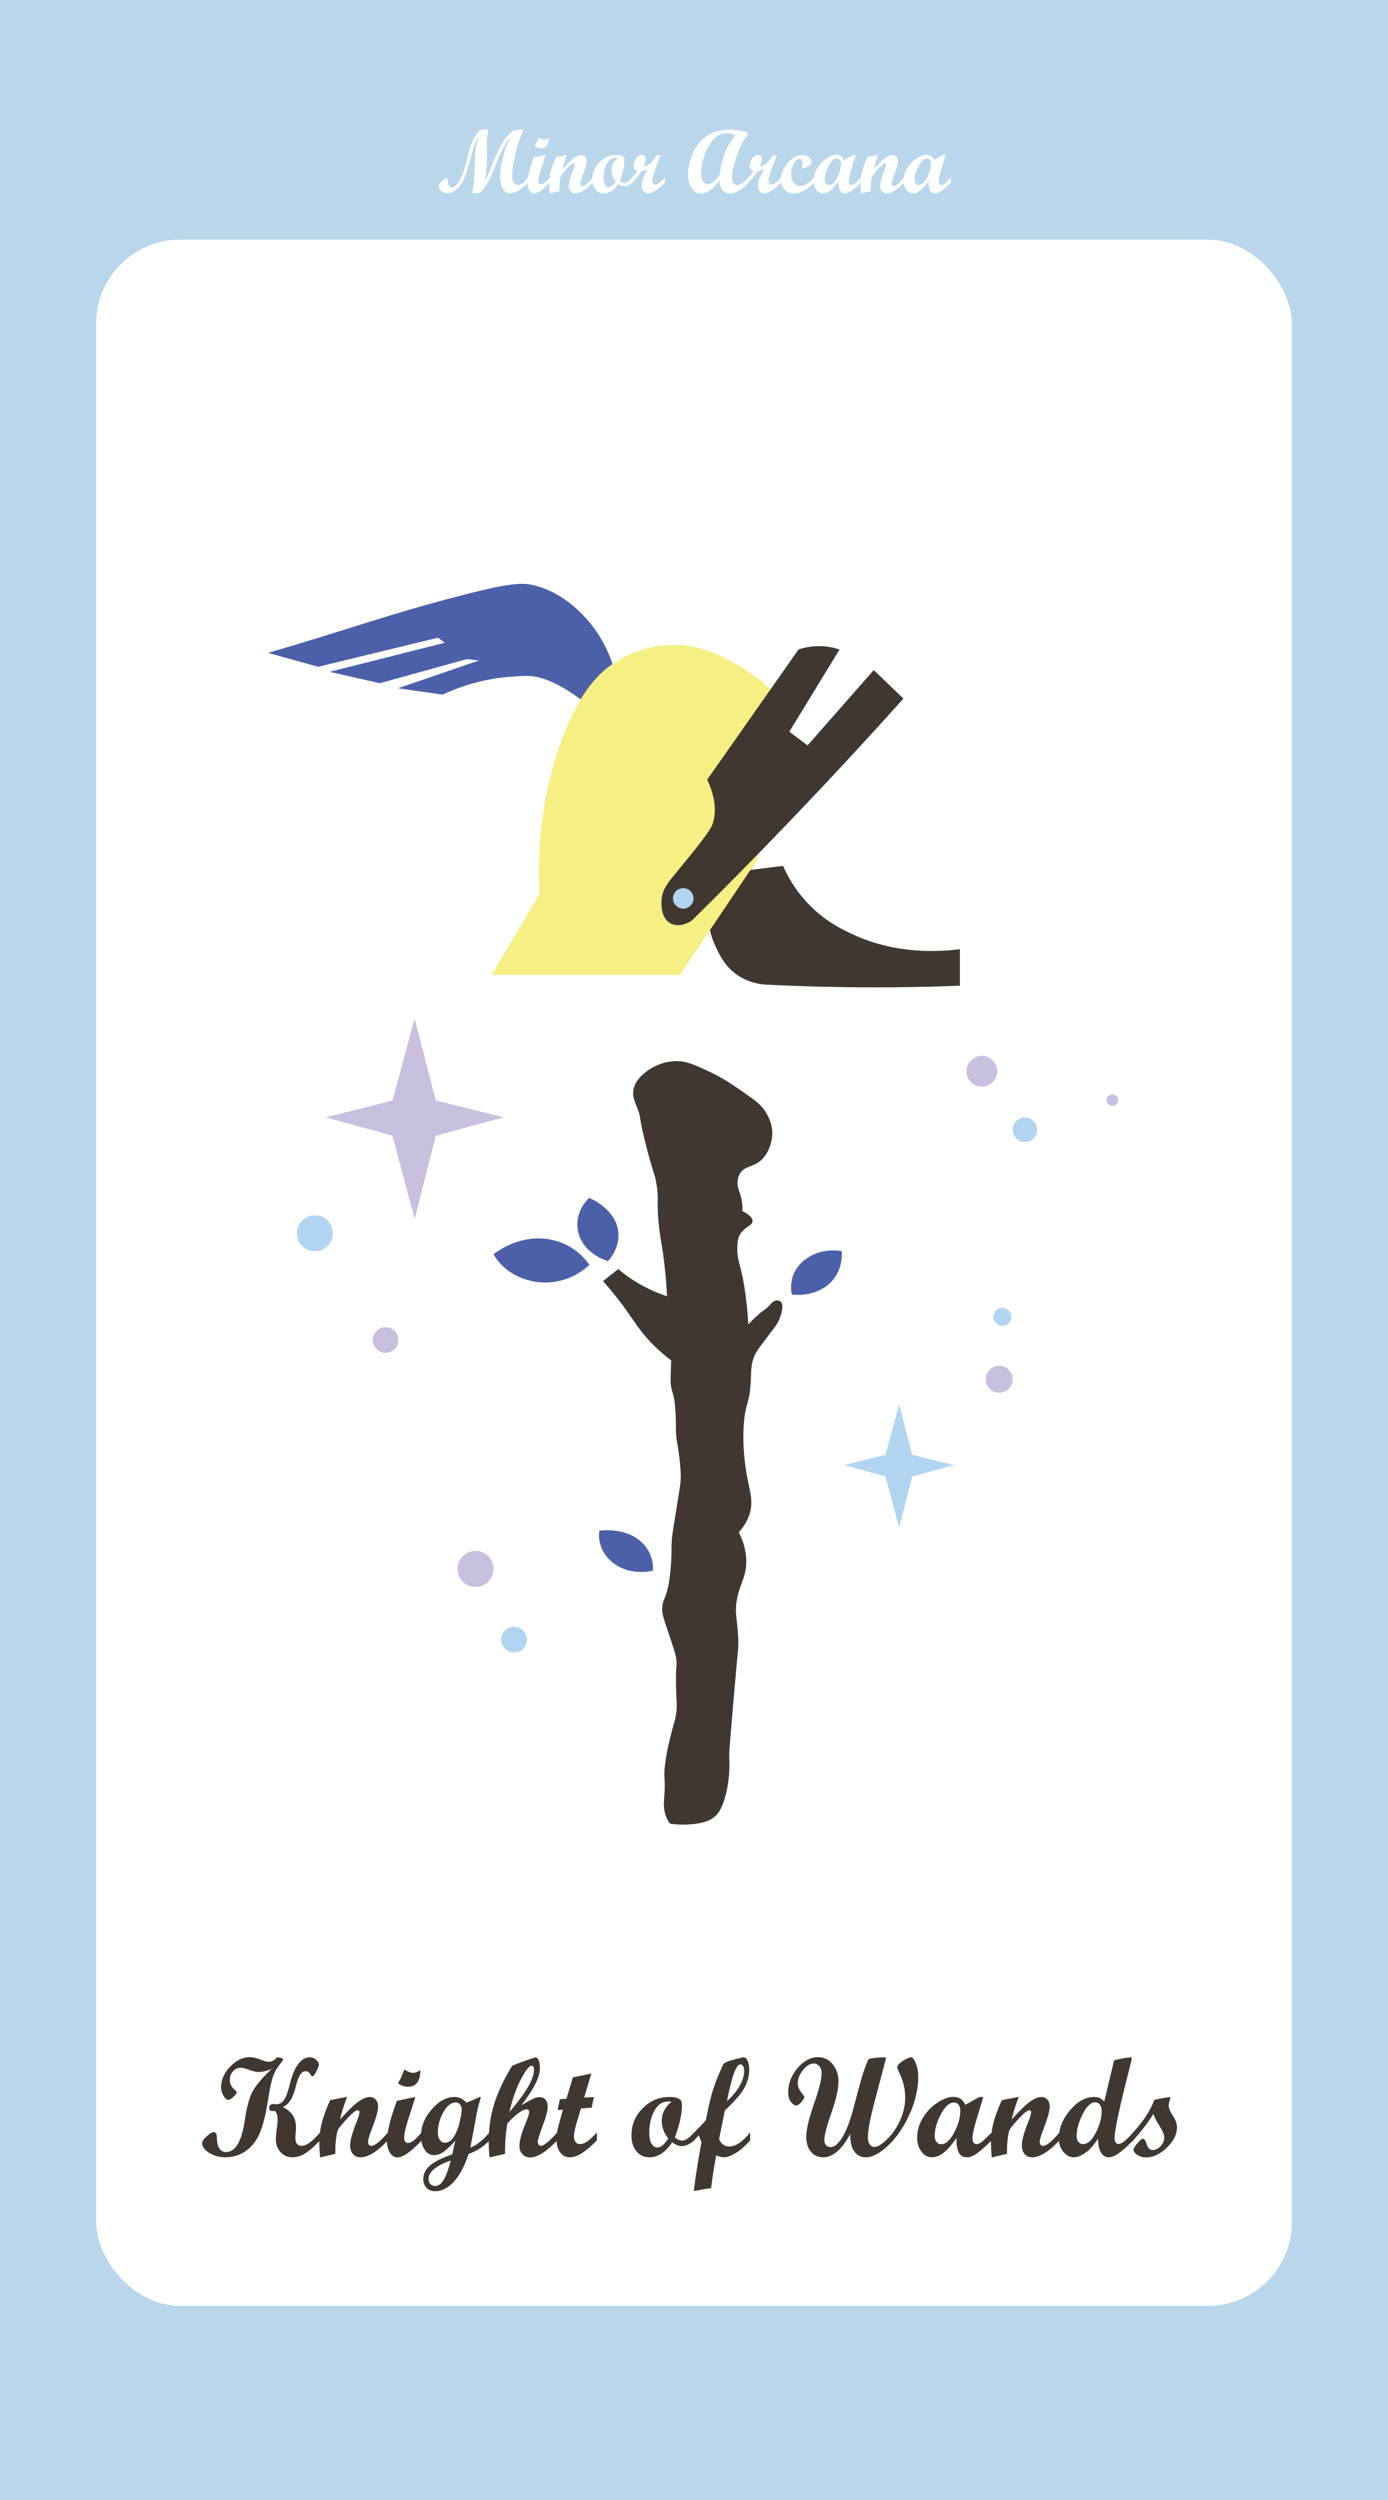 <?xml version="1.0" encoding="UTF-8"?><svg xmlns="http://www.w3.org/2000/svg" viewBox="0 0 1080 1944"><defs><style>.cls-1{fill:#fff;}.cls-2{fill:#f6ef84;}.cls-3{fill:#3f3730;}.cls-4{fill:#4c5fa9;}.cls-5{fill:#bad6eb;}.cls-6{fill:#c8c0de;}.cls-7{fill:#b1d4f0;}</style></defs><g id="_배경_텍스트"><g><rect class="cls-5" width="1080" height="1944"/><rect class="cls-1" x="74.84" y="186.39" width="930.33" height="1606.64" rx="65.21" ry="65.21"/><g><path class="cls-3" d="M211.29,1608.88c-3.97,1.54-7.32,2.31-10.04,2.31-1.93,0-4.4-.55-7.38-1.67-2.99-1.11-5.15-1.67-6.47-1.67-2.36,0-4.39,.92-6.07,2.77-1.68,1.84-2.52,4.07-2.52,6.69,0,3.01,1.36,5.66,4.08,7.95,.89,.75,1.34,1.33,1.34,1.72,0,.61-.81,1.74-2.44,3.38-1.63,1.65-3.02,2.47-4.16,2.47-1.25,0-2.51-1.06-3.76-3.17-1.25-2.11-1.88-4.28-1.88-6.5,0-5.8,2.36-11.17,7.09-16.11s9.85-7.41,15.36-7.41c2.11,0,4.74,.6,7.87,1.8,3.13,1.2,5.4,1.8,6.79,1.8,2.15,0,4.04-.88,5.69-2.63,.57-.57,1.09-.86,1.56-.86s1.24,.18,2.34,.54c1.09,.36,1.64,.75,1.64,1.18,0,.32-1,1.76-3.01,4.32-2.01,2.56-3.57,5.33-4.68,8.3-1.11,2.97-2.15,7.39-3.12,13.26l-1.13,6.61c-2.16,13.1-4.69,22.32-7.61,27.63-2.92,5.32-6.57,9.3-10.95,11.95s-9.12,3.98-14.2,3.98-9.1-1.15-12.8-3.44c-3.7-2.29-5.55-4.85-5.55-7.68,0-1.4,1.22-3.16,3.65-5.29,2.44-2.13,4.19-3.2,5.26-3.2,1.68,0,2.53,1.36,2.53,4.08,.11,7.63,2.52,11.44,7.25,11.44,7.34,0,12.19-8.41,14.56-25.24,1.04-7.2,2.57-13.47,4.59-18.83,2.02-5.35,7.42-12.18,16.19-20.49Zm37.71,55.48c-4.3,4.57-8.07,7.9-11.33,10-3.26,2.1-6.7,3.15-10.31,3.15s-6.74-1.36-9.16-4.08c-2.42-2.72-3.62-6.18-3.62-10.37,0-.61,.24-2.96,.72-7.06,.48-4.1,.72-6.54,.72-7.33,0-3.4-.7-5.82-2.09-7.25-.43,.07-1.09,.11-1.99,.11-1.68,0-2.52-.73-2.52-2.2,0-2.15,1.11-3.22,3.33-3.22l2.36,.16c2.26,0,4.17-1.06,5.75-3.17,1.58-2.11,3.08-6.09,4.51-11.92,3.51-14.29,8.79-21.43,15.85-21.43,1.65,0,3.21,.63,4.7,1.88,1.49,1.25,2.23,2.56,2.23,3.92,0,.82-.66,2.53-1.99,5.13-1.33,2.6-2.36,3.89-3.12,3.89-.39,0-.99-.66-1.77-1.99-.79-1.32-1.95-1.99-3.49-1.99-3.01,0-5.35,3.28-7.04,9.83s-3.38,11.01-5.1,13.37-3.58,3.9-5.59,4.62c3.58,1.86,6.19,4.03,7.81,6.5s2.44,5.75,2.44,9.83c0,.79-.08,2.08-.24,3.87-.16,1.79-.24,3.12-.24,3.97,0,4.01,1.63,6.02,4.89,6.02,3.76,0,8.52-3.47,14.29-10.42v6.18Z"/><path class="cls-3" d="M301.74,1664.42c-8.27,8.74-15.36,13.11-21.27,13.11-2.4,0-4.33-.84-5.8-2.52s-2.2-3.94-2.2-6.77c0-3.83,1.57-9.69,4.73-17.56,1.68-4.22,2.52-6.91,2.52-8.06s-.45-1.72-1.34-1.72c-.5,0-1.16,.25-1.99,.75-.75,.5-1.63,1.2-2.63,2.09-.9,.82-1.9,1.83-3.01,3.01-.97,1-2.01,2.15-3.12,3.44l-3.01,3.49c-1.33,1.61-2.15,3.31-2.47,5.1-.54,3.04-.9,5.84-1.07,8.38-.11,1.9-.16,4.46-.16,7.68l-11.87,2.79c-.39-4.83-.59-8.43-.59-10.8,0-5.76,.67-11.23,2.01-16.38,1.34-5.16,3.5-10.96,6.47-17.4l13.11-2.52c-2.76,7.41-4.56,13.25-5.42,17.51,5.87-6.55,10.53-11.09,13.98-13.62,3.45-2.53,6.51-3.79,9.2-3.79,1.82,0,3.34,.69,4.56,2.07,1.22,1.38,1.82,3.1,1.82,5.18,0,3.43-1.54,9.09-4.62,16.97-2.11,5.41-3.17,8.92-3.17,10.53,0,2.15,.88,3.23,2.64,3.23,2.62,0,6.86-3.46,12.71-10.37v6.18Z"/><path class="cls-3" d="M328.11,1664.42c-8.38,8.81-14.65,13.21-18.8,13.21-2.29,0-4.23-1.17-5.8-3.52-1.58-2.34-2.36-5.29-2.36-8.83,0-7.63,2.58-18.19,7.73-31.69l13.64-2.85h.64l-5.37,16.81c-2.22,6.95-3.33,11.91-3.33,14.88,0,1.18,.26,2.14,.78,2.87,.52,.73,1.17,1.1,1.96,1.1,1.4,0,2.8-.51,4.22-1.53,1.41-1.02,3.64-3.23,6.69-6.63v6.18Zm-1.07-54.68c0,8.59-3.17,12.89-9.51,12.89-3.08,0-5.71-.93-7.89-2.79,2.08-3.15,3.69-6.7,4.83-10.63,2.83,1.75,5.1,2.63,6.82,2.63,1.93,0,3.85-.7,5.75-2.09Z"/><path class="cls-3" d="M380.86,1664.42c-4.54,4.76-9.99,8.27-16.32,10.52-2.97,9.27-6.74,16.42-11.31,21.43s-9.41,7.52-14.53,7.52c-2.79,0-5.05-.88-6.77-2.63-1.72-1.75-2.58-4.06-2.58-6.93,0-3.83,1.71-7.27,5.13-10.31,3.42-3.04,9.23-5.98,17.43-8.81l2.31-10.58c-3.44,3.87-6.41,6.71-8.92,8.51-2.51,1.81-5.03,2.71-7.57,2.71-2.97,0-5.41-1.4-7.3-4.19s-2.85-6.43-2.85-10.9c0-7.3,2.78-14.15,8.35-20.54,5.56-6.39,11.48-9.59,17.74-9.59,3.47,0,6.55,1.47,9.24,4.4,1.61-.57,3.7-1.43,6.28-2.58l3.81-1.72h1.24c-1.39,4.23-2.46,8.34-3.22,12.35l-5.04,26.91c4.83-1.83,9.79-5.75,14.87-11.76v6.18Zm-30.08,15.52c-11.57,4.15-17.35,8.95-17.35,14.39,0,1.61,.48,2.93,1.45,3.95,.97,1.02,2.2,1.53,3.71,1.53,2.58,0,4.82-1.63,6.71-4.89,1.9-3.26,3.72-8.25,5.48-14.99Zm-4.51-13.75c2.54,0,4.8-1.5,6.77-4.51,1.97-3.01,3.5-6.82,4.59-11.44s1.64-7.82,1.64-9.61c0-1.68-.42-3.07-1.26-4.16-.84-1.09-1.89-1.64-3.14-1.64-3.8,0-7.11,2.56-9.94,7.68-2.83,5.12-4.24,10.33-4.24,15.63,0,2.47,.51,4.43,1.53,5.88,1.02,1.45,2.37,2.18,4.05,2.18Z"/><path class="cls-3" d="M433.54,1664.42c-8.49,8.81-15.47,13.21-20.95,13.21-2.44,0-4.45-.83-6.04-2.5-1.59-1.67-2.39-3.77-2.39-6.31,0-4.3,1.65-10.35,4.94-18.15,1.75-4.22,2.63-6.98,2.63-8.27,0-1.47-.7-2.2-2.09-2.2s-3.51,.98-6.23,2.93c-2.72,1.95-5.59,4.61-8.59,7.98-1.25,6.59-1.88,14.5-1.88,23.74l-11.98,2.79c-.47-3.76-.7-7.84-.7-12.25,0-10.67,1.47-20.61,4.4-29.81,2.94-9.2,7.55-18.96,13.86-29.27,4.69-1.9,8.78-3.45,12.27-4.65,3.49-1.2,5.49-1.8,5.99-1.8,.93,0,1.72,.75,2.36,2.26s.97,3.38,.97,5.64c0,3.8-1.16,7.99-3.49,12.6-2.33,4.6-5.98,10.16-10.96,16.68,4.77-2.76,7.94-4.49,9.52-5.21,1.58-.72,3.19-1.07,4.84-1.07,1.83,0,3.31,.65,4.44,1.96,1.13,1.31,1.7,3.04,1.7,5.19,0,3.23-1.29,8.22-3.85,14.99s-3.85,11.01-3.85,12.72c0,.79,.24,1.49,.72,2.09,.48,.61,1.05,.91,1.69,.91,2.29,0,6.52-3.46,12.67-10.37v6.18Zm-37.22-22.02c12.78-14.86,19.17-25.82,19.17-32.87,0-2.15-.59-3.22-1.77-3.22-1.97,0-4.78,3.53-8.43,10.58-3.65,7.05-6.64,15.56-8.97,25.51Z"/><path class="cls-3" d="M464.43,1664.42c-4.51,4.48-8.42,7.78-11.71,9.91-3.29,2.13-6.43,3.2-9.4,3.2s-5.58-1.3-7.49-3.89c-1.92-2.6-2.87-6.01-2.87-10.23,0-3.72,.92-8.64,2.76-14.75l2.28-8.13-4.12,.21,1.72-8.43,5.11-.21,5.04-16.76,14.35-2.95-5.55,18.68,7.58-.43-1.77,8.27-8.33,.64-3.58,12.04c-1.24,4.18-1.87,7.51-1.87,9.98,0,1.68,.42,3.05,1.27,4.11,.84,1.06,1.93,1.58,3.25,1.58,1.83,0,3.64-.58,5.43-1.75,1.79-1.16,4.43-3.59,7.91-7.28v6.18Z"/><path class="cls-3" d="M540.11,1664.42c-1.83,1.61-3.6,2.75-5.32,3.41-1.72,.66-3.08,.99-4.08,.99-2.58,0-5.14-1-7.68-3.01-5.16,7.81-11.06,11.71-17.72,11.71-4.15,0-7.52-1.56-10.1-4.67s-3.87-7.25-3.87-12.41c0-8.16,2.9-15.17,8.7-21.03,5.8-5.85,12.73-8.78,20.79-8.78,3.04,0,5.27,.33,6.69,.99,1.42,.66,2.28,1.44,2.61,2.34,.32,.9,.48,2.02,.48,3.38,0,6.7-1.83,14.91-5.48,24.65,1.83,1.68,3.74,2.52,5.75,2.52,2.4,0,5.48-2.09,9.24-6.28v6.18Zm-17.72-30.02c-.54-.21-1.31-.32-2.31-.32-4.66,0-8.3,2.44-10.93,7.3-2.63,4.87-3.95,10.56-3.95,17.08,0,3.62,.57,6.43,1.72,8.43,1.15,2.01,2.74,3.01,4.78,3.01,2.54,0,5.3-2.34,8.27-7.04-3.37-4.22-5.05-8.77-5.05-13.64,0-5.73,2.49-10.67,7.46-14.82Z"/><path class="cls-3" d="M583.67,1664.42c-3.72,4.19-7.4,7.42-11.05,9.69-3.65,2.27-6.9,3.41-9.76,3.41-1.36,0-3.22-.52-5.58-1.55-1.51,7.88-2.84,16.38-3.99,25.5-3.73,.5-8.21,1.27-13.44,2.31,1.14-9.81,3.13-22.54,5.96-38.19-.39-.68-1.09-2.4-2.1-5.16l-3.6,3.97h-1.23v-4.83l10.24-10.62c1.95-9.61,3.53-16.56,4.75-20.86s2.92-9.05,5.1-14.26c2.18-5.21,3.56-8.2,4.13-8.97,.57-.77,1.96-1.5,4.16-2.2,2.2-.7,4.55-1.36,7.06-1.99,2.51-.63,3.85-.94,4.03-.94,1.36,0,2.47,.89,3.33,2.66s1.29,4.1,1.29,7c0,5.01-1.32,9.84-3.96,14.49-2.64,4.65-7.64,10.37-15,17.17l-4.51,22.45c1.75,3.75,4.38,5.63,7.88,5.63,5,0,10.44-3.63,16.3-10.9v6.18Zm-18.04-30.61c4.19-3.65,7.47-7.58,9.85-11.79,2.38-4.21,3.57-8.08,3.57-11.63,0-1.5-.28-2.74-.83-3.71-.55-.97-1.24-1.45-2.06-1.45-1.57,0-3.17,2.06-4.79,6.18-1.62,4.12-3.54,11.58-5.74,22.4Z"/><path class="cls-3" d="M661.55,1659.37c-6.45,12.1-13.46,18.15-21.05,18.15-3.97,0-7.16-1.46-9.56-4.38-2.4-2.92-3.6-6.78-3.6-11.57,0-5.59,2-14.07,5.99-25.46,3.99-11.39,5.99-19.44,5.99-24.17,0-2.11-.6-3.87-1.8-5.26-1.2-1.4-2.69-2.09-4.48-2.09-2.76,0-5.5,1.68-8.22,5.05-2.72,3.37-4.08,6.8-4.08,10.31,0,2.69,1.22,5.48,3.65,8.38,1,1.22,1.5,2.06,1.5,2.52,0,.54-.77,1.74-2.31,3.6-1.54,1.86-2.87,2.79-3.97,2.79-1.18,0-2.52-.86-4.03-2.58s-2.26-4.28-2.26-7.68c0-6.91,2.43-13.19,7.28-18.85,4.85-5.66,10.21-8.49,16.09-8.49,4.4,0,8.13,1.82,11.17,5.47,3.04,3.65,4.57,8.19,4.57,13.63-.05,5.72-1.91,13.83-5.56,24.3-3.66,10.48-5.47,17.49-5.45,21.04,0,1.69,.43,3.02,1.29,4.01,.86,.99,2.01,1.48,3.44,1.48,3.12,0,6.21-2.54,9.29-7.63,3.08-5.08,5.89-12.37,8.43-21.86l5.05-18.91c1.97-7.45,4.17-13.95,6.6-19.5,.25-.61,1.92-1.08,5.02-1.42,3.09-.34,5.34-.51,6.74-.51s2.09,.29,2.09,.86l-9.84,37.49c-2.81,11-4.21,19.04-4.21,24.12,0,2.22,.46,3.99,1.4,5.29,.93,1.31,2.18,1.96,3.76,1.96,2.33,0,5.5-1.91,9.53-5.72,4.03-3.81,7.42-8.68,10.18-14.61,2.76-5.93,4.14-11.99,4.14-18.18,0-6.62-1.61-13.21-4.83-19.77-.9-1.9-1.34-3.08-1.34-3.54,0-1.54,1.48-3.24,4.43-5.1,2.95-1.86,5.08-2.79,6.37-2.79,1.22,0,2.44,1.62,3.68,4.86,1.24,3.24,1.85,6.63,1.85,10.18,0,9.42-2.2,19.06-6.61,28.92-4.4,9.87-9.88,17.97-16.44,24.3s-12.48,9.51-17.78,9.51c-3.76,0-6.74-1.51-8.94-4.54-2.2-3.03-3.25-7.56-3.14-13.62Z"/><path class="cls-3" d="M771.66,1664.42c-5.73,5.44-9.83,8.99-12.3,10.63s-4.83,2.47-7.09,2.47c-5.66,0-8.32-5-8-14.99-3.58,5.12-6.88,8.9-9.91,11.33s-6.15,3.65-9.37,3.65-5.83-1.48-8.03-4.43c-2.2-2.96-3.3-6.58-3.3-10.88,0-5.37,1.48-10.49,4.43-15.36,2.95-4.87,6.74-8.81,11.36-11.82s8.7-4.51,12.25-4.51c4.47,0,7.61,2.06,9.4,6.18l10.98-6.07h3.01l-4.74,15.74c-2.44,7.91-3.66,13.34-3.66,16.28s1.09,4.62,3.28,4.62c1.39,0,2.93-.74,4.62-2.23,1.68-1.49,4.04-3.75,7.09-6.79v6.18Zm-39.32,2.95c3.58,0,6.96-3.05,10.12-9.16,3.17-6.1,4.75-11.74,4.75-16.89,0-2-.45-3.57-1.34-4.7-.9-1.13-2.1-1.69-3.6-1.69-3.58,0-6.97,3.04-10.18,9.13-3.21,6.09-4.81,11.69-4.81,16.81,0,1.93,.47,3.5,1.42,4.7,.95,1.2,2.16,1.8,3.62,1.8Z"/><path class="cls-3" d="M824.35,1664.42c-8.27,8.74-15.36,13.11-21.27,13.11-2.4,0-4.33-.84-5.8-2.52s-2.2-3.94-2.2-6.77c0-3.83,1.57-9.69,4.73-17.56,1.68-4.22,2.52-6.91,2.52-8.06s-.45-1.72-1.34-1.72c-.5,0-1.16,.25-1.99,.75-.75,.5-1.63,1.2-2.63,2.09-.9,.82-1.9,1.83-3.01,3.01-.97,1-2.01,2.15-3.12,3.44l-3.01,3.49c-1.33,1.61-2.15,3.31-2.47,5.1-.54,3.04-.9,5.84-1.07,8.38-.11,1.9-.16,4.46-.16,7.68l-11.87,2.79c-.39-4.83-.59-8.43-.59-10.8,0-5.76,.67-11.23,2.01-16.38,1.34-5.16,3.5-10.96,6.47-17.4l13.11-2.52c-2.76,7.41-4.56,13.25-5.42,17.51,5.87-6.55,10.53-11.09,13.98-13.62,3.45-2.53,6.51-3.79,9.2-3.79,1.82,0,3.34,.69,4.56,2.07,1.22,1.38,1.82,3.1,1.82,5.18,0,3.43-1.54,9.09-4.62,16.97-2.11,5.41-3.17,8.92-3.17,10.53,0,2.15,.88,3.23,2.64,3.23,2.62,0,6.86-3.46,12.71-10.37v6.18Z"/><path class="cls-3" d="M881.66,1664.42c-5.16,5.12-9.09,8.58-11.79,10.39-2.71,1.81-5.1,2.71-7.17,2.71-2.54,0-4.56-1.24-6.04-3.71-1.49-2.47-2.25-6.09-2.28-10.85-2.94,4.76-6.13,8.38-9.59,10.85s-6.58,3.71-9.37,3.71c-3.04,0-5.73-1.44-8.06-4.32-2.33-2.88-3.49-6.26-3.49-10.12,0-7.98,2.91-15.39,8.73-22.21,5.82-6.82,12.07-10.23,18.77-10.23,1.86,0,3.32,.27,4.38,.81s2.21,1.45,3.46,2.74l7.68-32.12c6.27-1.47,10.5-2.2,12.69-2.2,.72,0,1.07,.29,1.07,.86,0,.39-.89,4.1-2.68,11.12-7.15,28.07-10.73,45.01-10.73,50.81,0,1.36,.29,2.45,.86,3.28,.57,.82,1.32,1.23,2.25,1.23,2.29,0,6.06-2.97,11.31-8.92v6.18Zm-38.83,2.85c3.51,0,6.79-2.97,9.83-8.92,3.04-5.94,4.56-11.51,4.56-16.7,0-2.11-.47-3.79-1.42-5.05-.95-1.25-2.2-1.88-3.73-1.88-3.33,0-6.55,3.11-9.67,9.32-3.12,6.21-4.67,11.83-4.67,16.84,0,1.97,.46,3.53,1.37,4.67,.91,1.15,2.16,1.72,3.73,1.72Z"/><path class="cls-3" d="M898.14,1632.94c2.47-.64,4.96-1.17,7.47-1.58,2.51-.41,4.01-.62,4.51-.62,.36,0,.54,.14,.54,.43,0,.54-.14,1.09-.43,1.66-.57,1.65-.86,3.22-.86,4.72,0,1.86,1.08,4.4,3.23,7.63,2.14,3.22,3.22,6.22,3.22,8.97,0,5.48-2.62,10.76-7.87,15.84-5.25,5.08-10.68,7.63-16.3,7.63-2.44,0-4.66-.64-6.66-1.93-2.01-1.29-3.01-2.67-3.01-4.14,0-.86,.99-2.49,2.98-4.89,1.99-2.4,3.41-3.6,4.27-3.6,1.15,0,2.17,1.47,3.06,4.4,.89,2.94,2.43,4.4,4.62,4.4s4.23-1.01,6.15-3.04c1.92-2.02,2.88-4.2,2.88-6.53,0-2.26-1.21-5.26-3.65-9.02-2.44-3.76-4.05-6.91-4.84-9.45-4.15,6.7-9.42,13.55-15.79,20.57h-1.24v-4.83c8.77-9.35,14.68-18.23,17.72-26.64Z"/></g><g><path class="cls-1" d="M410.88,142.03c-5.1,5.49-9.75,8.24-13.95,8.24-2.55,0-4.5-1.23-5.83-3.69-1.33-2.46-2-5.75-2-9.88,0-3.19,.65-7.58,1.96-13.16,1.31-5.58,3-10.28,5.08-14.08l1.98-3.55c-2.71,2.83-4.93,5.92-6.67,9.28-1.73,3.36-3.8,8.06-6.2,14.1-2.4,6.04-4.22,10.15-5.45,12.34s-2.41,3.97-3.54,5.35c-1.13,1.38-2.13,2.27-3.01,2.68-.88,.41-2.41,.62-4.6,.62-.84,0-1.26-.23-1.26-.68,0-.05,.15-.76,.45-2.15,.3-1.39,.61-3.62,.92-6.68s.54-8.27,.68-15.62,1.21-13.64,3.21-18.88c-2.14,2.44-4.33,8.11-6.57,17.02l-.86,3.35c-2.35,9.27-5.04,15.53-8.08,18.78-3.03,3.25-6.01,4.87-8.93,4.87-1.8,0-3.39-.57-4.76-1.71-1.37-1.14-2.05-2.45-2.05-3.93,0-1.14,.82-2.41,2.46-3.83,1.64-1.41,2.68-2.12,3.11-2.12,.5,0,.83,.17,.99,.51,.16,.34,.37,1.28,.62,2.82s.63,2.54,1.15,3.01c.51,.47,1.16,.7,1.94,.7,1.76,0,3.7-1.76,5.83-5.28s4.07-8.96,5.83-16.32l.99-4.13c.8-3.37,1.59-6.06,2.37-8.07,.78-2.01,1.8-4.01,3.08-6.02,1.85-2.87,2.99-4.4,3.41-4.6,.42-.19,1.21-.35,2.38-.48s2.32-.19,3.49-.19c.46,0,.68,.26,.68,.79,0,.25-.07,.76-.21,1.54-.45,3.19-.66,6.39-.64,9.6l.07,9.16c.04,7.98-.59,14.41-1.91,19.31,1.21-1.46,2.96-5.22,5.26-11.28,3.33-8.59,6.36-15.04,9.09-19.35,1.3-2.07,2.87-4.06,4.7-5.96,1.83-1.9,3.1-2.92,3.81-3.06,2.42-.46,4.45-.68,6.12-.68,.62,0,.92,.17,.92,.51,0,.48-.38,1.55-1.12,3.21-1.77,4.01-3.43,9.44-4.96,16.27s-2.31,12.28-2.32,16.33c0,4.58,1.4,6.87,4.2,6.87,2.28,0,4.99-1.94,8.13-5.81v3.93Z"/><path class="cls-1" d="M427.66,142.03c-5.33,5.61-9.32,8.41-11.96,8.41-1.46,0-2.69-.75-3.69-2.24-1-1.49-1.5-3.37-1.5-5.62,0-4.85,1.64-11.57,4.92-20.17l8.68-1.81h.41l-3.42,10.7c-1.41,4.42-2.12,7.58-2.12,9.47,0,.75,.17,1.36,.5,1.83,.33,.47,.75,.7,1.25,.7,.89,0,1.78-.33,2.68-.97s2.32-2.06,4.26-4.22v3.93Zm-.68-34.79c0,5.47-2.02,8.2-6.05,8.2-1.96,0-3.63-.59-5.02-1.78,1.32-2,2.35-4.26,3.08-6.77,1.8,1.12,3.25,1.68,4.34,1.68,1.23,0,2.45-.45,3.66-1.33Z"/><path class="cls-1" d="M461.22,142.03c-5.26,5.56-9.78,8.34-13.54,8.34-1.53,0-2.76-.54-3.69-1.61-.93-1.07-1.4-2.51-1.4-4.31,0-2.44,1-6.16,3.01-11.18,1.07-2.69,1.61-4.4,1.61-5.13s-.29-1.09-.85-1.09c-.32,0-.74,.16-1.26,.48-.48,.32-1.04,.76-1.67,1.33-.57,.52-1.21,1.16-1.91,1.91-.62,.64-1.28,1.37-1.98,2.19l-1.91,2.22c-.84,1.03-1.37,2.11-1.57,3.25-.34,1.94-.57,3.71-.68,5.33-.07,1.21-.1,2.84-.1,4.89l-7.55,1.78c-.25-3.08-.38-5.37-.38-6.87,0-3.67,.43-7.14,1.28-10.43,.86-3.28,2.23-6.97,4.12-11.07l8.34-1.61c-1.75,4.72-2.91,8.43-3.45,11.14,3.73-4.17,6.7-7.06,8.89-8.67,2.19-1.61,4.15-2.41,5.85-2.41,1.16,0,2.13,.44,2.9,1.31,.77,.88,1.16,1.97,1.16,3.29,0,2.18-.98,5.78-2.94,10.8-1.34,3.44-2.02,5.68-2.02,6.7,0,1.37,.56,2.06,1.68,2.06,1.67,0,4.36-2.2,8.09-6.6v3.93Z"/><path class="cls-1" d="M491.88,142.03c-1.16,1.03-2.29,1.75-3.38,2.17-1.09,.42-1.96,.63-2.6,.63-1.64,0-3.27-.64-4.89-1.91-3.28,4.97-7.04,7.45-11.28,7.45-2.64,0-4.79-.99-6.43-2.97s-2.46-4.62-2.46-7.9c0-5.2,1.85-9.66,5.54-13.38s8.1-5.59,13.23-5.59c1.94,0,3.35,.21,4.25,.63,.9,.42,1.45,.92,1.66,1.49,.21,.57,.31,1.29,.31,2.15,0,4.26-1.16,9.49-3.49,15.69,1.16,1.07,2.38,1.61,3.66,1.61,1.53,0,3.49-1.33,5.88-4v3.93Zm-11.28-19.11c-.34-.14-.83-.21-1.47-.21-2.96,0-5.28,1.55-6.96,4.65-1.67,3.1-2.51,6.72-2.51,10.87,0,2.3,.36,4.09,1.09,5.37,.73,1.28,1.74,1.91,3.04,1.91,1.62,0,3.37-1.49,5.26-4.48-2.14-2.69-3.21-5.58-3.21-8.68,0-3.65,1.58-6.79,4.75-9.43Z"/><path class="cls-1" d="M517.42,142.03c-5.72,5.61-10.13,8.41-13.23,8.41-1.39,0-2.56-.59-3.52-1.76s-1.44-2.63-1.44-4.36c0-3.21,1.72-7.52,5.16-12.92-1.69,.87-3.53,1.47-5.54,1.81-1.48,2.73-3.81,5.67-6.97,8.82h-.79v-3.08c1.78-1.85,3.38-3.83,4.82-5.95-1.96-.87-2.94-2.15-2.94-3.86s.6-3.63,1.79-5.62c1.2-1.99,2.84-2.99,4.94-2.99,1.78,0,2.67,.91,2.67,2.73,0,1.44-.51,3.49-1.54,6.15,3.78-.41,7.09-3.3,9.91-8.68l3.11-.14-3.18,8.75c-1.32,3.69-2.18,6.2-2.56,7.54-.39,1.33-.58,2.51-.58,3.54,0,.96,.22,1.72,.67,2.29,.44,.57,1.04,.86,1.79,.86,.82,0,1.61-.28,2.36-.84s2.44-2.1,5.06-4.63v3.93Z"/><path class="cls-1" d="M582.32,142.06c-5.24,5.58-10.05,8.37-14.42,8.37-2.42,0-4.33-.85-5.74-2.56-1.41-1.71-2.2-4.15-2.36-7.31-2.76,3.35-5.2,5.83-7.33,7.45-2.13,1.62-4.4,2.43-6.82,2.43-3.1,0-5.59-1.34-7.47-4.02-1.88-2.68-2.82-6.25-2.82-10.71,0-5.33,1.23-10.83,3.69-16.49s6.11-10.13,10.94-13.42c4.83-3.28,10.69-4.92,17.57-4.92,5.15,0,9.81,.7,13.98,2.09v2.26c-3.4,3.96-6.24,9.51-8.53,16.64-2.29,7.13-3.44,12.57-3.44,16.3,0,1.82,.37,3.24,1.11,4.24,.74,1,1.77,1.5,3.09,1.5,2.37,0,5.22-1.93,8.54-5.78v3.93Zm-9.95-36.85c-2.1-1.14-4.35-1.71-6.77-1.71-3.81,0-7.24,1.59-10.29,4.77-3.05,3.18-5.46,7.39-7.23,12.63-1.77,5.24-2.65,9.79-2.65,13.64,0,2.57,.5,4.67,1.49,6.27,.99,1.61,2.26,2.41,3.81,2.41,2.69,0,5.78-2.45,9.26-7.35,1.44-12.85,5.56-23.07,12.37-30.66Z"/><path class="cls-1" d="M607.85,142.03c-5.72,5.61-10.13,8.41-13.23,8.41-1.39,0-2.56-.59-3.52-1.76s-1.44-2.63-1.44-4.36c0-3.21,1.72-7.52,5.16-12.92-1.69,.87-3.53,1.47-5.54,1.81-1.48,2.73-3.81,5.67-6.97,8.82h-.79v-3.08c1.78-1.85,3.38-3.83,4.82-5.95-1.96-.87-2.94-2.15-2.94-3.86s.6-3.63,1.79-5.62c1.2-1.99,2.84-2.99,4.94-2.99,1.78,0,2.67,.91,2.67,2.73,0,1.44-.51,3.49-1.54,6.15,3.78-.41,7.09-3.3,9.91-8.68l3.11-.14-3.18,8.75c-1.32,3.69-2.18,6.2-2.56,7.54-.39,1.33-.58,2.51-.58,3.54,0,.96,.22,1.72,.67,2.29,.44,.57,1.04,.86,1.79,.86,.82,0,1.61-.28,2.36-.84s2.44-2.1,5.06-4.63v3.93Z"/><path class="cls-1" d="M633.42,142.03c-2.92,2.87-5.59,4.98-8.02,6.32-2.43,1.34-4.96,2.02-7.6,2.02-2.96,0-5.41-.96-7.33-2.89-1.93-1.92-2.89-4.37-2.89-7.33,0-4.85,1.77-9.34,5.31-13.45,3.54-4.11,7.38-6.17,11.5-6.17,2.03,0,3.68,.56,4.96,1.69,1.28,1.13,1.91,2.59,1.91,4.39,0,.64-.12,1.12-.36,1.44-.24,.32-.69,.64-1.35,.96l-3.96,1.88c-.48,.23-.83,.34-1.06,.34-.32,0-.48-.23-.48-.68,0-.18,.07-.78,.21-1.79,.14-1.01,.21-1.63,.21-1.86,0-1-.21-1.81-.63-2.43s-.99-.92-1.69-.92c-1.66,0-3.18,1.23-4.56,3.69-1.38,2.46-2.07,5.26-2.07,8.41,0,2.71,.65,4.88,1.95,6.49,1.3,1.62,3.03,2.43,5.2,2.43,1.85,0,3.58-.53,5.21-1.59s3.48-2.68,5.55-4.87v3.93Z"/><path class="cls-1" d="M669.92,142.03c-3.65,3.46-6.25,5.72-7.83,6.77-1.57,1.05-3.08,1.57-4.51,1.57-3.6,0-5.3-3.18-5.09-9.54-2.28,3.26-4.38,5.66-6.31,7.21-1.93,1.55-3.91,2.32-5.96,2.32s-3.71-.94-5.11-2.82c-1.4-1.88-2.1-4.19-2.1-6.92,0-3.42,.94-6.68,2.82-9.78,1.88-3.1,4.29-5.61,7.23-7.52s5.54-2.87,7.79-2.87c2.85,0,4.84,1.31,5.98,3.93l6.99-3.86h1.92l-3.01,10.01c-1.55,5.04-2.33,8.49-2.33,10.36,0,1.96,.69,2.94,2.08,2.94,.89,0,1.87-.47,2.94-1.42,1.07-.95,2.57-2.39,4.51-4.32v3.93Zm-25.02,1.88c2.28,0,4.43-1.94,6.44-5.83,2.02-3.88,3.02-7.47,3.02-10.75,0-1.28-.29-2.27-.85-2.99-.57-.72-1.33-1.08-2.29-1.08-2.28,0-4.44,1.94-6.48,5.81-2.04,3.87-3.06,7.44-3.06,10.7,0,1.23,.3,2.23,.91,2.99,.6,.76,1.37,1.15,2.31,1.15Z"/><path class="cls-1" d="M703.46,142.03c-5.26,5.56-9.78,8.34-13.54,8.34-1.53,0-2.76-.54-3.69-1.61-.93-1.07-1.4-2.51-1.4-4.31,0-2.44,1-6.16,3.01-11.18,1.07-2.69,1.61-4.4,1.61-5.13s-.29-1.09-.85-1.09c-.32,0-.74,.16-1.26,.48-.48,.32-1.04,.76-1.67,1.33-.57,.52-1.21,1.16-1.91,1.91-.62,.64-1.28,1.37-1.98,2.19l-1.91,2.22c-.84,1.03-1.37,2.11-1.57,3.25-.34,1.94-.57,3.71-.68,5.33-.07,1.21-.1,2.84-.1,4.89l-7.55,1.78c-.25-3.08-.38-5.37-.38-6.87,0-3.67,.43-7.14,1.28-10.43,.86-3.28,2.23-6.97,4.12-11.07l8.34-1.61c-1.75,4.72-2.91,8.43-3.45,11.14,3.73-4.17,6.7-7.06,8.89-8.67,2.19-1.61,4.15-2.41,5.85-2.41,1.16,0,2.13,.44,2.9,1.31,.77,.88,1.16,1.97,1.16,3.29,0,2.18-.98,5.78-2.94,10.8-1.34,3.44-2.02,5.68-2.02,6.7,0,1.37,.56,2.06,1.68,2.06,1.67,0,4.36-2.2,8.09-6.6v3.93Z"/><path class="cls-1" d="M739.92,142.03c-3.65,3.46-6.25,5.72-7.83,6.77-1.57,1.05-3.08,1.57-4.51,1.57-3.6,0-5.3-3.18-5.09-9.54-2.28,3.26-4.38,5.66-6.31,7.21-1.93,1.55-3.91,2.32-5.96,2.32s-3.71-.94-5.11-2.82c-1.4-1.88-2.1-4.19-2.1-6.92,0-3.42,.94-6.68,2.82-9.78,1.88-3.1,4.29-5.61,7.23-7.52s5.54-2.87,7.79-2.87c2.85,0,4.84,1.31,5.98,3.93l6.99-3.86h1.92l-3.01,10.01c-1.55,5.04-2.33,8.49-2.33,10.36,0,1.96,.69,2.94,2.08,2.94,.89,0,1.87-.47,2.94-1.42,1.07-.95,2.57-2.39,4.51-4.32v3.93Zm-25.02,1.88c2.28,0,4.43-1.94,6.44-5.83,2.02-3.88,3.02-7.47,3.02-10.75,0-1.28-.29-2.27-.85-2.99-.57-.72-1.33-1.08-2.29-1.08-2.28,0-4.44,1.94-6.48,5.81-2.04,3.87-3.06,7.44-3.06,10.7,0,1.23,.3,2.23,.91,2.99,.6,.76,1.37,1.15,2.31,1.15Z"/></g></g></g><g id="_반짝이"><polygon class="cls-6" points="322.65 792.06 339.06 855.73 391.89 868.81 339.06 883.16 322.65 948 305.36 883.16 253.41 868.81 305.36 855.73 322.65 792.06"/><polygon class="cls-7" points="699.65 1092.06 709.74 1131.23 742.25 1139.28 709.74 1148.11 699.65 1188 689.01 1148.11 657.05 1139.28 689.01 1131.23 699.65 1092.06"/><circle class="cls-7" cx="245" cy="959" r="14"/><circle class="cls-6" cx="300" cy="1042" r="10"/><circle class="cls-6" cx="370" cy="1220" r="14"/><circle class="cls-7" cx="400" cy="1275" r="10"/><circle class="cls-6" cx="764" cy="833" r="12"/><circle class="cls-7" cx="797.5" cy="878.5" r="9.5"/><circle class="cls-6" cx="777.5" cy="1072.5" r="10.5"/><circle class="cls-7" cx="780" cy="1024" r="7"/><circle class="cls-6" cx="865.5" cy="855.5" r="4.5"/></g><g id="_완드_나이트"><path class="cls-3" d="M524.66,825.21c-10.88,.55-18.53,5.69-21.07,7.57-2.63,1.95-8.92,6.62-10.59,13.97-1.25,5.5,.8,9.36,3.09,15.47,3.27,8.73,.35,4.22,7.01,30.1,5.61,21.79,6.47,20.27,7.85,29.26,1.71,11.19,0,11.13,1.36,27.32,1.14,13.73,2.64,17,4.57,33.38,1.32,11.2,1.87,20.23,2.13,25.7-4.59-1.52-9.66-3.5-14.97-6.12-9.86-4.85-17.42-10.32-22.94-15.02-3.96,3.12-7.92,6.23-11.88,9.35,2.33,2.62,5.9,6.73,10.02,11.9,11.02,13.83,13.97,20.17,21.4,29.2,4.34,5.27,11.21,12.68,21.59,20.58-.07,1.85-.17,4.56-.25,7.84-.14,5.43-.2,8.15-.13,9.4,.38,6.14,1.86,7.08,3.02,14.69,.38,2.52,.51,4.79,.77,9.35,.5,8.79,.05,10.47,.45,16.41,.41,5.97,.97,5.77,2.12,14.74,.67,5.25,1.47,11.48,1.48,17.91,0,4.53-.38,6.65-2.76,21.31-2.57,15.84-3.86,23.83-4.1,26.87-.77,9.62,.13,9.83-.89,21.98-.93,11.04-2.1,15.93-2.95,18.97-2.01,7.17-3.05,6.97-3.59,11.18-.74,5.71,.76,9.27,4.37,20.08,3.78,11.32,5.67,16.98,6.17,19.97,1.21,7.21-.29,6.46,.07,22.7,.26,11.9,1.12,14.57,0,21.92-.68,4.53-1.22,4.88-3.4,13.52-1.88,7.44-3.95,15.63-5.13,25.37-1.49,12.3,.59,9.37-.63,25.09-.39,5-1.13,12.17,3.41,19.36,.41,.64,.77,1.16,1.03,1.5,3.56,.59,8.95,1.16,15.42,.61,4.96-.43,11.47-.98,16.83-4.18,4.86-2.89,8.25-7.64,11.11-18.7,3.58-13.87,2.92-24.5,2.75-32.27-.03-1.64,1.17-15.78,3.58-44.07,3.28-38.51,3.83-37.97,3.45-45.62-.77-15.76-3.16-19.79-.78-31.27,2.32-11.23,6.25-15.29,6.93-25.48,.72-10.71-2.72-19.64-5.72-25.48,2.58-2.86,5.89-7.22,7.96-13.02,3.79-10.59,.71-18.28-1.68-31.21-.74-4-3.71-20.92-2.39-39.78,1.19-17.09,4.48-15.31,5.39-33.22,.45-8.97-.07-15.26,4.43-22.98,1.18-2.03,3.76-5.45,8.92-12.3,5.52-7.31,7.17-9.06,8.86-13.08,.32-.77,4.75-11.54,.64-14.13-1.07-.68-2.45-.63-2.76-.61-2.52,.14-3.99,2.16-5.97,4.29-3.56,3.81-3.42,2.2-10.15,8.46-1.56,1.45-3.58,3.41-5.84,5.84-.18-3.55-.53-8.97-1.29-15.58-.88-7.64-1.71-14.84-3.8-24.03-2.11-9.3-3.74-12.84-3.47-20.14,.16-4.47,.32-7.72,2.69-11.13,3.58-5.15,8.86-5.84,9.18-9.18,.16-1.7-.92-4.38-7.9-8.12,.14-4.07-.34-7.27-.77-9.35-1.33-6.43-3.55-8.76-2.96-13.91,.16-1.44,.47-3.87,2.18-6.4,2.94-4.34,7.69-4.68,12.07-7.01,9.09-4.83,11.41-15.04,12.07-17.97,2.69-11.88-3.79-21.29-5.6-23.92-3.31-4.81-8.35-8.31-18.44-15.3-7-4.85-13.74-9.47-23.77-14.18-12.64-5.93-18.95-8.89-27.82-8.45Z"/><path class="cls-4" d="M473.07,980.69c1.83-2.01,9.47-10.89,7.96-23.1-2.19-17.77-21.66-25.72-22.62-26.09-2.12,2.03-6.98,7.21-8.62,15.2-.56,2.71-1.52,9.51,2.11,16.98,5.79,11.94,18.75,16.26,21.16,17.02Z"/><path class="cls-4" d="M616.12,1006.67c2.75,.31,14.67,1.39,25.31-5.51,15.49-10.04,13.54-27.44,13.43-28.29-2.9-.51-10.05-1.41-18.27,1.27-2.79,.91-9.57,3.5-14.78,9.61-8.33,9.76-6.14,20.88-5.69,22.92Z"/><path class="cls-4" d="M508.06,1221.36c.16-2.4,.55-12.77-8.15-21.47-12.67-12.67-32.56-9.75-33.53-9.6-.38,2.55-.92,8.79,2.76,15.7,1.25,2.34,4.71,8.02,12.12,12.09,11.84,6.5,24.48,3.82,26.8,3.29Z"/><path class="cls-4" d="M458.58,983.51c-1.9-2.84-10.5-14.91-28-19.14-25.47-6.15-45.6,10.18-46.57,10.99,1.78,3.15,6.62,10.61,16.82,16.08,3.46,1.85,12.35,6.06,24.34,5.85,19.15-.33,31.22-11.66,33.4-13.78Z"/><g><path class="cls-3" d="M552.49,680.39c18.93-2.37,37.87-4.73,56.8-7.1,3.14,7.15,8.55,17.34,17.75,27.51,13.49,14.91,27.83,21.76,36.39,25.74,33.7,15.67,67.21,13.62,83.43,11.54v28.4c-32.86,1.29-67.22,1.67-102.95,.89-16.6-.36-32.88-.96-48.81-1.78-4.55-.36-11.98-1.59-19.53-6.21-10.83-6.63-15.49-16.31-18.64-23.08-10.65-22.9-6.72-46.09-4.44-55.92Z"/><path class="cls-4" d="M481.04,534.23c-1.49-9.18-5.12-24.64-15.09-40.33-3.19-5.03-20.01-30.48-48.81-38.36-10.15-2.77-18.81-2.55-55.92,6.88-42.29,10.76-75.49,21.77-110.06,32.46-18.64,5.76-33.69,10.19-42.6,12.79,13.02,3.61,26.03,7.21,39.05,10.82,31.06-7.54,62.13-15.08,93.19-22.62,1.78,1.31,3.55,2.62,5.33,3.93-29.88,7.54-59.76,15.08-89.64,22.62,13.02,2.95,26.03,5.9,39.05,8.85,22.48-6.23,44.97-12.46,67.45-18.69,3.25,.33,6.51,.66,9.76,.98-21.01,7.21-42.01,14.43-63.02,21.64,11.54,1.64,23.08,3.28,34.61,4.92,21.46-9.88,39.59-12.83,51.48-13.77,11.88-.94,17.81-1.4,25.74,.98,11.13,3.35,26.44,12.28,39.94,24.59,5.33,4.86,10.4,10.26,15.98,8.85,5.47-1.39,7.85-8.44,7.99-8.85,1.91-5.91,.2-12.87-4.44-17.7Z"/><path class="cls-2" d="M612.4,549.47c-8.59-10.41-20.46-21.77-36.39-31.06-12.85-7.49-31.03-18.1-55.92-16.86-20.5,1.02-35.66,9.59-42.6,14.2-11.57,7.68-25.41,21.03-39.05,55.92-9.13,23.35-21.71,65.4-18.64,123.37-12.43,21.01-24.85,42.01-37.28,63.02h146.46c20.11-29.88,40.23-59.76,60.34-89.64,7.69-39.64,15.38-79.29,23.08-118.93Z"/><path class="cls-3" d="M702.93,543.26c-40.72,45.35-83.58,90.99-128.69,136.68-11.84,11.99-23.68,23.83-35.5,35.5-5.47,4.01-12,5.16-16.86,2.66-8.29-4.26-7.25-16.85-7.1-18.64,.68-8.18,5.11-13.35,12.43-22.19,24.72-29.85,26.53-34.07,27.51-37.28,2.19-7.17,2.91-18.04-4.44-33.73,23.67-33.73,47.34-67.45,71-101.18,3.74-1.28,9.6-2.79,16.86-2.66,6.38,.12,11.58,1.46,15.09,2.66-13.02,21.3-26.03,42.6-39.05,63.9,4.73,3.55,9.47,7.1,14.2,10.65,17.16-19.53,34.32-39.05,51.48-58.58,7.69,7.4,15.38,14.79,23.08,22.19Z"/><circle class="cls-7" cx="531.63" cy="698.58" r="7.99"/></g></g></svg>